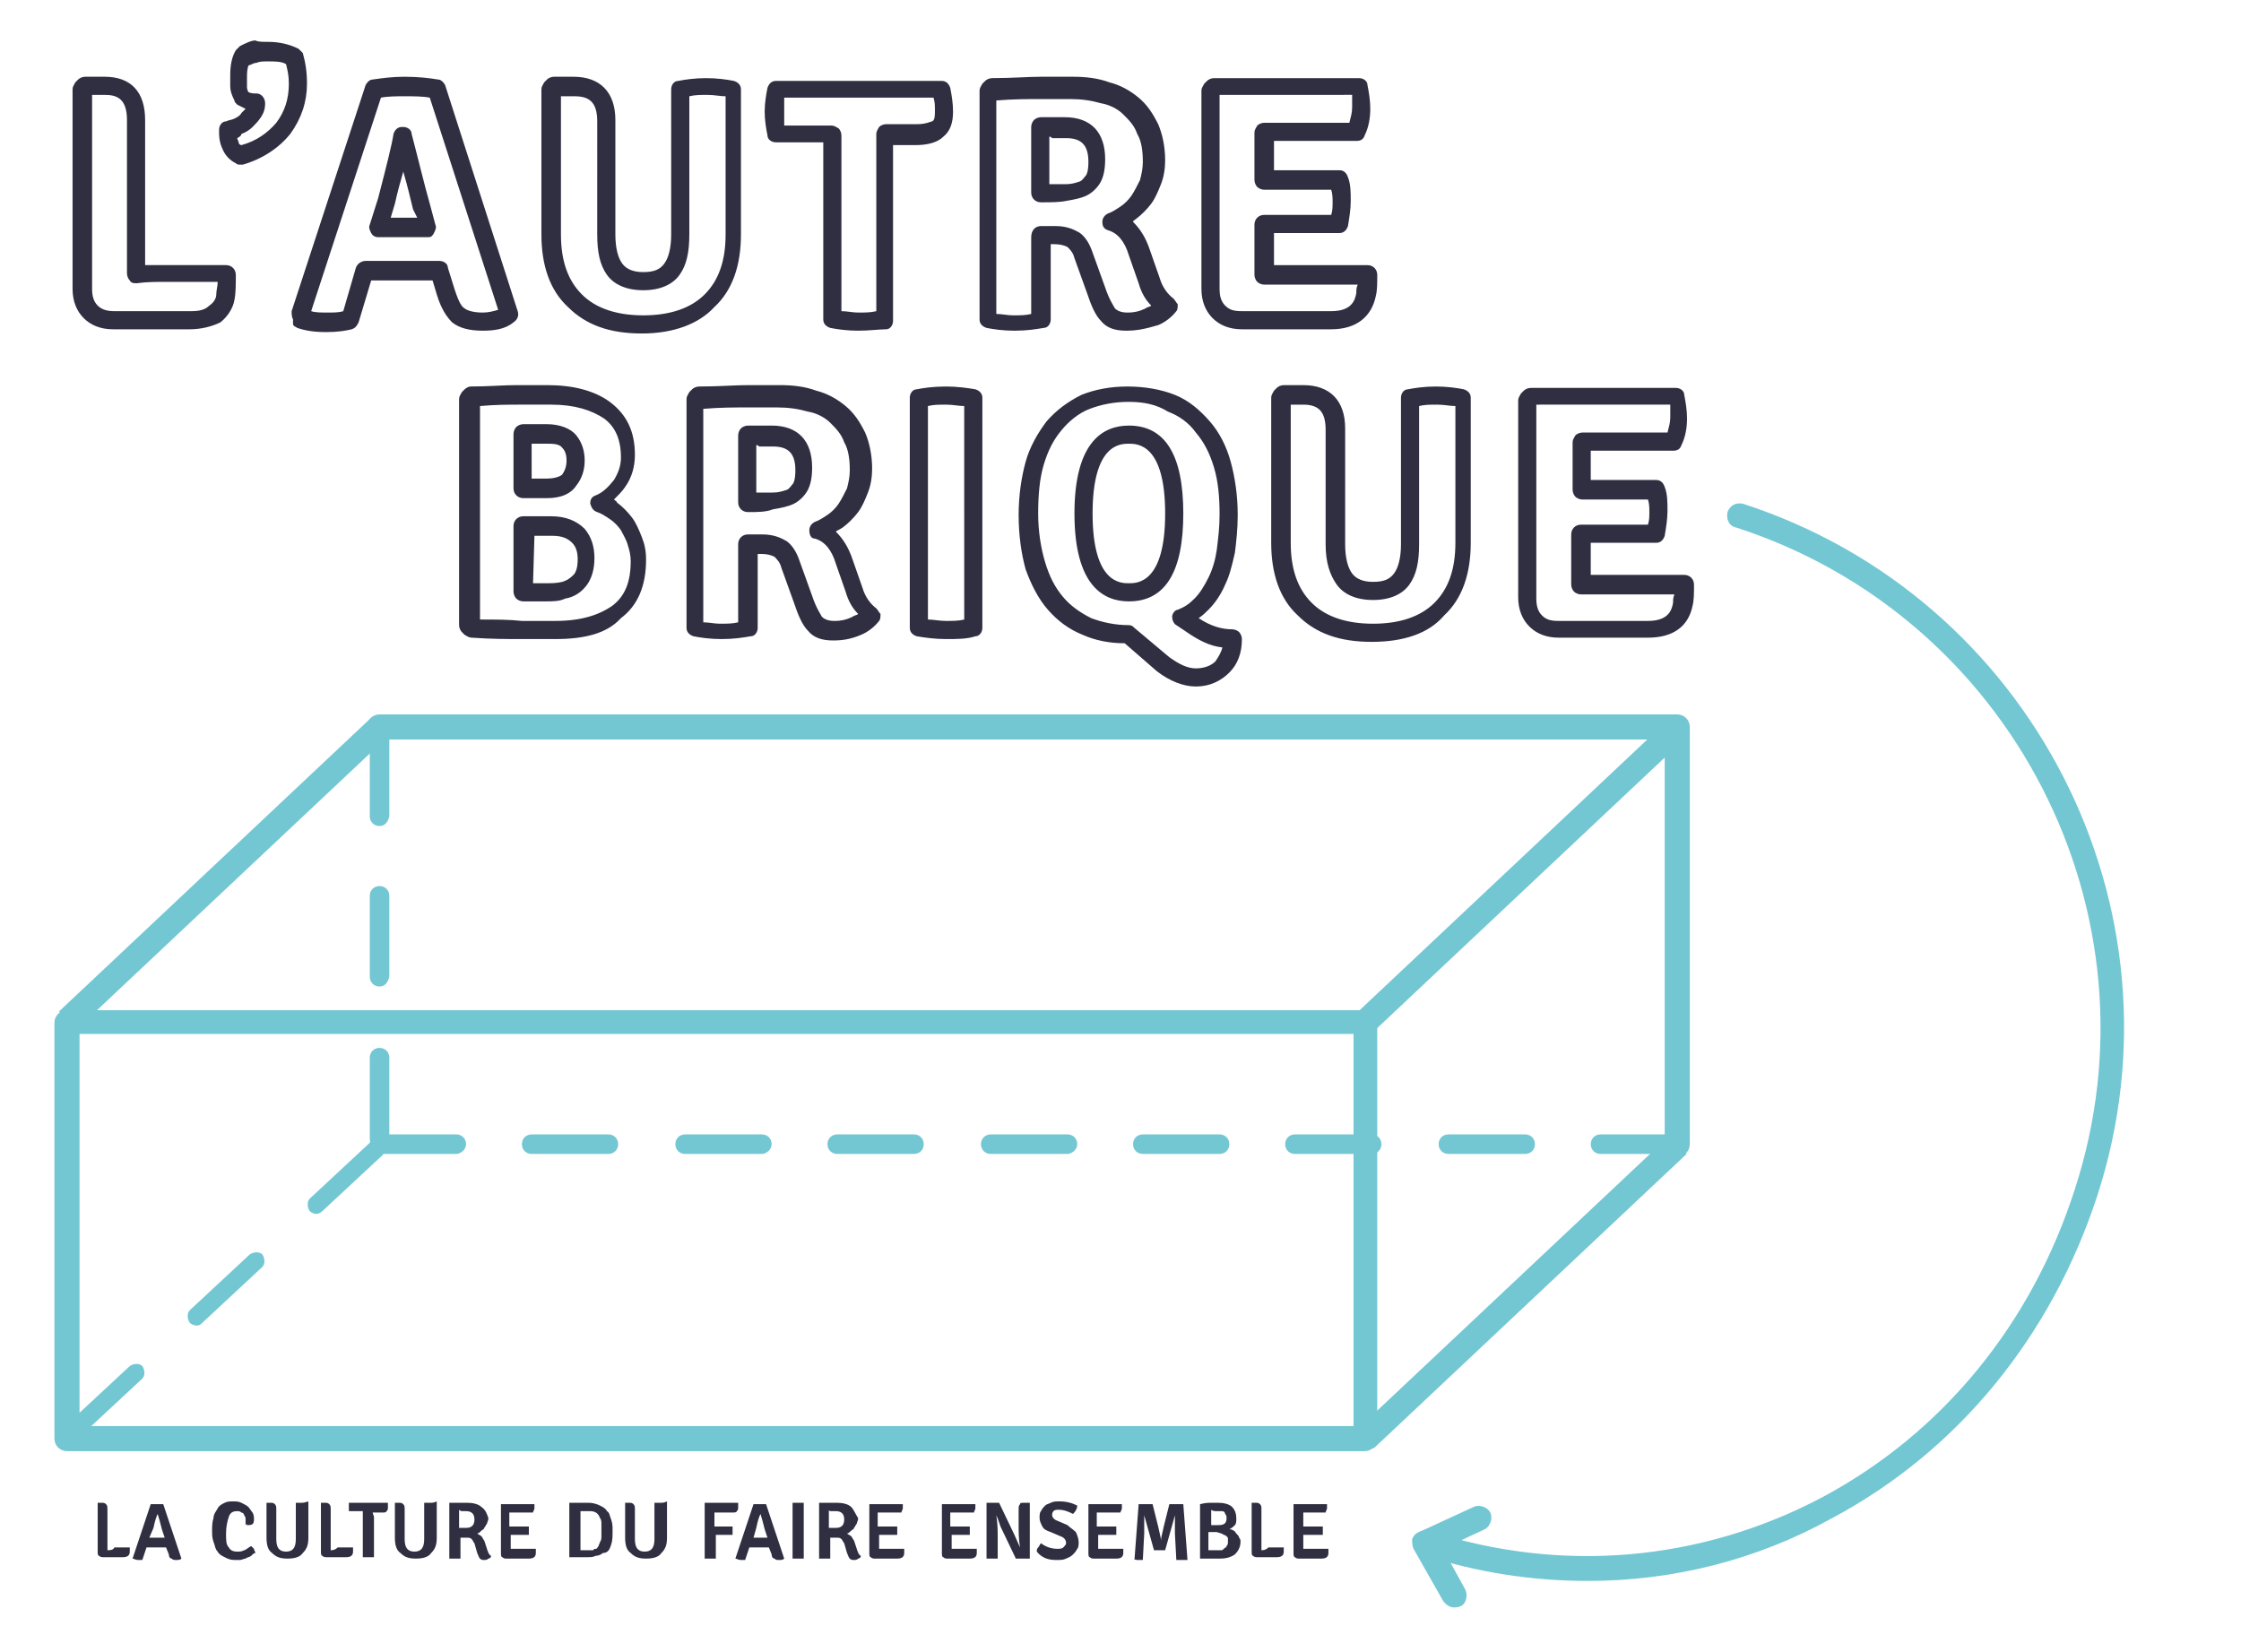 

<svg version="1.1"  xmlns="http://www.w3.org/2000/svg" xmlns:xlink="http://www.w3.org/1999/xlink" x="0px" y="0px"
	 viewBox="0 0 160.6 118.4" style="enable-background:new 0 0 160.6 118.4;" xml:space="preserve">
<style type="text/css">
	.st0{fill:#302F42;}
	.st1{fill:#73C7D3;}
</style>
<g>
	<g>
		<g>
			<path class="st0" d="M85.7,49.2c-0.9,0-1.9-0.4-2.8-1.1l-2.3-2c-1.1,0-2.1-0.2-3-0.6c-1-0.4-1.8-1-2.5-1.8
				c-0.7-0.8-1.2-1.8-1.6-2.9c-0.3-1.1-0.5-2.4-0.5-3.9c0-1.4,0.2-2.7,0.5-3.8c0.3-1.1,0.9-2.1,1.5-2.9c0.7-0.8,1.5-1.4,2.5-1.9
				c1-0.4,2.1-0.6,3.3-0.6c1.2,0,2.4,0.2,3.4,0.6c1,0.4,1.8,1.1,2.5,1.9c0.7,0.8,1.2,1.8,1.5,2.9c0.3,1.1,0.5,2.4,0.5,3.8
				c0,1-0.1,1.9-0.2,2.7c-0.2,0.9-0.4,1.7-0.7,2.3c-0.3,0.7-0.7,1.3-1.2,1.8c-0.2,0.2-0.4,0.4-0.7,0.6c0.9,0.6,1.7,0.8,2.4,0.8
				c0.2,0,0.4,0.1,0.5,0.2c0.1,0.1,0.2,0.3,0.2,0.5c0,1-0.3,1.8-0.9,2.4C87.5,48.8,86.7,49.2,85.7,49.2z M80.9,28.8
				c-1.1,0-2,0.2-2.8,0.5c-0.8,0.3-1.5,0.9-2,1.5c-0.6,0.7-1,1.5-1.3,2.5c-0.3,1-0.4,2.2-0.4,3.5c0,1.3,0.2,2.5,0.5,3.5
				c0.3,1,0.7,1.8,1.3,2.5c0.5,0.6,1.2,1.1,2,1.5c0.8,0.3,1.7,0.5,2.7,0.5c0.2,0,0.3,0.1,0.4,0.2l2.5,2.1c0.7,0.5,1.3,0.8,1.9,0.8
				c0.6,0,1.1-0.2,1.4-0.5c0.2-0.3,0.4-0.6,0.5-1c-0.9-0.1-1.7-0.5-2.7-1.2l-0.6-0.4c-0.2-0.1-0.3-0.4-0.3-0.6
				c0-0.2,0.2-0.5,0.4-0.5c0.5-0.2,0.8-0.4,1.2-0.8c0.4-0.4,0.7-0.9,1-1.5c0.3-0.6,0.5-1.3,0.6-2c0.1-0.8,0.2-1.6,0.2-2.5
				c0-1.3-0.1-2.4-0.4-3.4c-0.3-1-0.7-1.8-1.3-2.5c-0.5-0.7-1.2-1.2-2-1.5C82.9,29,82,28.8,80.9,28.8z M98.3,46
				c-2.3,0-4-0.6-5.3-1.9c-1.3-1.2-1.9-3-1.9-5.2V28.5c0-0.2,0.1-0.3,0.2-0.5l0.2-0.2c0.1-0.1,0.3-0.2,0.5-0.2h1.4
				c1.9,0,3,1.1,3,3.1V39c0,1,0.2,1.7,0.5,2.1c0.3,0.4,0.8,0.6,1.5,0.6c0.8,0,1.2-0.2,1.5-0.6c0.3-0.4,0.5-1.1,0.5-2.1V28.5
				c0-0.3,0.2-0.6,0.5-0.6c0.5-0.1,1.2-0.2,2-0.2c0.8,0,1.5,0.1,2,0.2c0.3,0.1,0.5,0.3,0.5,0.6v10.4c0,2.2-0.6,4-1.9,5.2
				C102.4,45.4,100.6,46,98.3,46z M92.5,29v9.9c0,1.9,0.5,3.3,1.5,4.3c1,1,2.5,1.5,4.4,1.5c1.9,0,3.4-0.5,4.4-1.5
				c1-1,1.5-2.4,1.5-4.3v-9.8c-0.4,0-0.8-0.1-1.3-0.1c-0.5,0-0.9,0-1.3,0.1V39c0,1.3-0.2,2.2-0.7,2.9c-0.5,0.7-1.4,1.1-2.6,1.1
				c-1.2,0-2.1-0.4-2.6-1.1C95.3,41.2,95,40.3,95,39v-8.2c0-1.3-0.5-1.8-1.6-1.8H92.5z M59.7,45.9c-0.8,0-1.4-0.2-1.8-0.7
				c-0.4-0.4-0.7-1.1-1-2L56,40.7c-0.1-0.4-0.3-0.6-0.5-0.8c-0.2-0.1-0.5-0.2-0.9-0.2h-0.3V45c0,0.3-0.2,0.6-0.5,0.6
				c-0.6,0.1-1.2,0.2-2.1,0.2c-0.8,0-1.5-0.1-2-0.2c-0.3-0.1-0.5-0.3-0.5-0.6V28.6c0-0.2,0.1-0.3,0.2-0.5l0.2-0.2
				c0.1-0.1,0.3-0.2,0.5-0.2c1.4,0,2.6-0.1,3.5-0.1c1,0,1.7,0,2.3,0c0.9,0,1.8,0.1,2.6,0.4c0.8,0.2,1.5,0.6,2.1,1.1
				c0.6,0.5,1,1.1,1.4,1.9c0,0,0,0,0,0c0.3,0.7,0.5,1.6,0.5,2.6c0,0.6-0.1,1.2-0.3,1.7c-0.2,0.5-0.4,1-0.7,1.4
				c-0.3,0.4-0.7,0.8-1.1,1.1C60.1,38,60,38,59.9,38.1c0.5,0.5,0.9,1.1,1.2,2l0.7,2c0.2,0.7,0.6,1.2,1,1.5c0.1,0.1,0.2,0.3,0.3,0.4
				c0,0.2,0,0.4-0.1,0.5c-0.3,0.4-0.8,0.8-1.3,1C61,45.8,60.4,45.9,59.7,45.9z M53.6,38.3h1c0.8,0,1.3,0.2,1.8,0.5
				c0.4,0.3,0.7,0.8,0.9,1.4l0.9,2.5c0.3,0.9,0.6,1.3,0.7,1.5c0.2,0.2,0.5,0.3,0.9,0.3c0.5,0,0.9-0.1,1.3-0.3
				c0.1-0.1,0.3-0.1,0.4-0.2c-0.4-0.4-0.7-0.9-0.9-1.6l-0.7-2c-0.3-1-0.8-1.6-1.5-1.8C58.1,38.6,58,38.3,58,38
				c0-0.3,0.2-0.5,0.4-0.6c0.3-0.1,0.6-0.3,0.9-0.5c0.3-0.2,0.6-0.5,0.8-0.8c0.2-0.3,0.4-0.7,0.6-1.1c0.1-0.4,0.2-0.8,0.2-1.3
				c0-0.8-0.1-1.5-0.4-2l0,0c-0.2-0.6-0.6-1-1-1.4c-0.4-0.4-1-0.7-1.6-0.8c-0.7-0.2-1.4-0.3-2.2-0.3c-0.5,0-1.3,0-2.2,0
				c-0.8,0-1.9,0-3.1,0.1v15.3c0.4,0,0.8,0.1,1.2,0.1c0.5,0,0.9,0,1.3-0.1V39C52.9,38.6,53.2,38.3,53.6,38.3z M67.8,45.8
				c-0.8,0-1.5-0.1-2.1-0.2c-0.3-0.1-0.5-0.3-0.5-0.6V28.5c0-0.3,0.2-0.6,0.5-0.6c0.5-0.1,1.2-0.2,2.1-0.2c0.8,0,1.5,0.1,2.1,0.2
				c0.3,0.1,0.5,0.3,0.5,0.6V45c0,0.3-0.2,0.6-0.5,0.6C69.3,45.8,68.6,45.8,67.8,45.8z M66.5,44.4c0.4,0,0.8,0.1,1.3,0.1
				c0.5,0,0.9,0,1.3-0.1V29.1c-0.4,0-0.8-0.1-1.3-0.1c-0.5,0-0.9,0-1.3,0.1V44.4z M39.8,45.8c-0.6,0-1.4,0-2.4,0c-1,0-2.2,0-3.6-0.1
				c-0.2,0-0.3-0.1-0.5-0.2l-0.2-0.2c-0.1-0.1-0.2-0.3-0.2-0.5V28.6c0-0.2,0.1-0.3,0.2-0.5l0.2-0.2c0.1-0.1,0.3-0.2,0.4-0.2
				c1.3,0,2.4-0.1,3.3-0.1c0.9,0,1.7,0,2.2,0c1.9,0,3.4,0.4,4.5,1.2c1.2,0.9,1.8,2.1,1.8,3.8c0,0.8-0.2,1.6-0.7,2.3
				c-0.2,0.3-0.5,0.6-0.8,0.9c0.1,0.1,0.2,0.1,0.2,0.2c0.4,0.3,0.8,0.7,1.1,1.1c0.3,0.4,0.5,0.9,0.7,1.4c0.2,0.5,0.3,1,0.3,1.6
				c0,1.9-0.6,3.3-1.8,4.2C43.5,45.4,41.9,45.8,39.8,45.8z M34.3,44.4c1.2,0,2.2,0,3.1,0.1c1,0,1.8,0,2.4,0c1.8,0,3.1-0.4,4.1-1.1
				c0.9-0.7,1.3-1.7,1.3-3.2c0-0.4-0.1-0.8-0.2-1.1c-0.1-0.4-0.3-0.7-0.5-1.1c-0.2-0.3-0.5-0.6-0.8-0.8c-0.3-0.2-0.6-0.4-0.9-0.5
				c-0.3-0.1-0.4-0.3-0.5-0.6c0-0.3,0.1-0.5,0.4-0.6c0.5-0.2,0.9-0.6,1.3-1.1c0.3-0.5,0.5-1,0.5-1.6c0-1.3-0.4-2.2-1.2-2.8
				c-0.9-0.6-2.1-1-3.8-1c-0.6,0-1.3,0-2.2,0c-0.8,0-1.8,0-2.9,0.1V44.4z M118.1,45.7h-6.4c-0.9,0-1.6-0.3-2.1-0.8
				c-0.5-0.5-0.8-1.2-0.8-2.1V28.7c0-0.2,0.1-0.3,0.2-0.5l0.2-0.2c0.1-0.1,0.3-0.2,0.5-0.2h10.4c0.3,0,0.6,0.2,0.6,0.5
				c0.1,0.5,0.2,1.1,0.2,1.7c0,0.6-0.1,1.3-0.4,1.9c-0.1,0.3-0.3,0.4-0.6,0.4H114l0,2.1c0.3,0,0.6,0,1,0h3.7c0.3,0,0.5,0.2,0.6,0.5
				c0.2,0.5,0.2,1.1,0.2,1.7c0,0.6-0.1,1.2-0.2,1.8c-0.1,0.3-0.3,0.5-0.6,0.5H114l0,2.3c0.4,0,0.8,0,1.1,0h5.6
				c0.4,0,0.7,0.3,0.7,0.7c0,0.6,0,1.1-0.1,1.5C121,44.9,119.9,45.7,118.1,45.7z M110.1,29.2v13.7c0,0.5,0.1,0.9,0.4,1.2
				c0.3,0.3,0.6,0.4,1.2,0.4h6.4c1.4,0,1.7-0.7,1.8-1.3c0-0.2,0-0.4,0.1-0.6h-4.9c-0.4,0-1,0-1.8,0c-0.2,0-0.4-0.1-0.5-0.2
				c-0.1-0.1-0.2-0.3-0.2-0.5l0-1.8v-1.8c0-0.4,0.3-0.7,0.7-0.7h4.8c0.1-0.3,0.1-0.6,0.1-0.9c0-0.3,0-0.6-0.1-0.9H115
				c-0.7,0-1.2,0-1.6,0c-0.2,0-0.4-0.1-0.5-0.2c-0.1-0.1-0.2-0.3-0.2-0.5v-1.7l0-1.7c0-0.2,0.1-0.3,0.2-0.5c0.1-0.1,0.3-0.2,0.5-0.2
				h6.1c0.1-0.4,0.2-0.7,0.2-1.1c0-0.3,0-0.6,0-0.9H110.1z M39.1,43.1c-0.1,0-0.2,0-0.2,0c-0.5,0-1,0-1.4,0c-0.2,0-0.4-0.1-0.5-0.2
				c-0.1-0.1-0.2-0.3-0.2-0.5v-4.7c0-0.4,0.3-0.7,0.7-0.7h2c1,0,1.8,0.3,2.4,0.9l0,0c0.5,0.6,0.7,1.3,0.7,2.1c0,0.8-0.2,1.5-0.6,2
				c-0.4,0.5-0.9,0.8-1.5,0.9C40.1,43.1,39.6,43.1,39.1,43.1z M38.2,41.8c0.2,0,0.5,0,0.8,0c0.5,0,0.9,0,1.3-0.1
				c0.3-0.1,0.5-0.2,0.8-0.5c0.2-0.2,0.3-0.6,0.3-1.1c0-0.5-0.1-0.9-0.4-1.2c0,0,0,0,0,0c-0.3-0.3-0.7-0.5-1.4-0.5h-1.3L38.2,41.8
				C38.2,41.8,38.2,41.8,38.2,41.8z M80.9,43.1c-1.8,0-3.9-1.1-3.9-6.3c0-5.2,2.1-6.3,3.9-6.3c2.6,0,3.9,2.1,3.9,6.3
				C84.8,41,83.5,43.1,80.9,43.1z M80.9,31.8c-0.6,0-2.6,0-2.6,5c0,5,2,5,2.6,5c0.6,0,2.6,0,2.6-5C83.5,31.8,81.5,31.8,80.9,31.8z
				 M53.6,36.7c-0.4,0-0.7-0.3-0.7-0.7v-4.8c0-0.2,0.1-0.4,0.2-0.5c0.1-0.1,0.3-0.2,0.5-0.2c0.2,0,0.5,0,0.7,0h1
				c1.9,0,2.9,1.1,2.9,3c0,0.7-0.1,1.2-0.3,1.6c-0.2,0.4-0.6,0.8-1,1c-0.4,0.2-0.9,0.3-1.5,0.4C54.9,36.7,54.3,36.7,53.6,36.7z
				 M54.2,31.9v3.4c0.4,0,0.8,0,1.2,0c0.4,0,0.7-0.1,1-0.2c0.2-0.1,0.3-0.3,0.4-0.4c0.1-0.1,0.2-0.4,0.2-1c0-1.2-0.5-1.7-1.6-1.7h-1
				C54.3,31.9,54.3,31.9,54.2,31.9z M39.2,35.7h-1.7c-0.4,0-0.7-0.3-0.7-0.7v-3.9c0-0.2,0.1-0.4,0.2-0.5c0.1-0.1,0.3-0.2,0.5-0.2
				c0.2,0,0.4,0,0.7,0h1c0.9,0,1.7,0.3,2.1,0.8c0.4,0.5,0.6,1.1,0.6,1.8c0,0.7-0.2,1.3-0.6,1.8C40.9,35.4,40.2,35.7,39.2,35.7z
				 M38.2,34.3h1c0.4,0,0.9-0.1,1.1-0.3c0.2-0.3,0.3-0.6,0.3-1c0-0.4-0.1-0.7-0.3-0.9c-0.2-0.3-0.7-0.3-1.1-0.3h-1c0,0,0,0-0.1,0
				V34.3z"/>
			<path class="st0" d="M93.4,110h1.4c0-0.1,0-0.2,0-0.3c0-0.1,0-0.2,0-0.3h-1l-0.4,0v-0.6l0-0.4H95c0-0.1,0.1-0.2,0.1-0.3
				c0-0.1,0-0.2,0-0.3h-2.4l0,0v3.5c0,0.1,0,0.3,0.1,0.3c0.1,0.1,0.2,0.1,0.3,0.1h1.6c0.3,0,0.5-0.1,0.5-0.4c0-0.1,0-0.2,0-0.3h-1.4
				l-0.4,0l0-0.4V110z M90.4,111.1v-2.9c0-0.2,0-0.3-0.1-0.4c-0.1-0.1-0.2-0.1-0.3-0.1h-0.3l0,0v3.5c0,0.1,0,0.3,0.1,0.3
				c0.1,0.1,0.2,0.1,0.3,0.1h1.4c0.3,0,0.5-0.1,0.5-0.4c0-0.1,0-0.2,0-0.3h-1.1C90.7,111.1,90.5,111.1,90.4,111.1 M87.2,108.3
				c0.1,0,0.3,0,0.4,0c0.1,0,0.2,0.1,0.2,0.2c0.1,0.1,0.1,0.2,0.1,0.3c0,0.4-0.2,0.5-0.6,0.5h-0.5v-1.1
				C86.9,108.3,87.1,108.3,87.2,108.3 M87.7,110c0.1,0,0.2,0.1,0.2,0.1c0.1,0.1,0.1,0.1,0.1,0.2c0,0.1,0,0.2,0,0.2
				c0,0.1,0,0.2-0.1,0.3c0,0.1-0.1,0.1-0.2,0.2c-0.1,0.1-0.1,0.1-0.2,0.1c-0.1,0-0.2,0-0.3,0c-0.1,0-0.2,0-0.3,0c-0.1,0-0.2,0-0.3,0
				v-1.3h0.6C87.5,109.9,87.6,109.9,87.7,110 M86,107.8v3.9l0,0c0.3,0,0.6,0,0.8,0c0.2,0,0.4,0,0.6,0c0.5,0,0.8-0.1,1.1-0.3
				c0.2-0.2,0.4-0.5,0.4-0.9c0-0.1,0-0.2-0.1-0.3c0-0.1-0.1-0.2-0.2-0.3c-0.1-0.1-0.1-0.2-0.2-0.2c-0.1-0.1-0.2-0.1-0.3-0.1
				c0.2-0.1,0.3-0.2,0.4-0.3c0.1-0.1,0.1-0.3,0.1-0.5c0-0.3-0.1-0.6-0.3-0.8c-0.2-0.2-0.6-0.3-1-0.3c-0.1,0-0.3,0-0.5,0
				C86.6,107.7,86.4,107.7,86,107.8L86,107.8z M81.5,111.8c0.1,0,0.3,0,0.4,0l0.1-1.9c0-0.4,0-0.8,0-1.3h0l0.7,2.5
				c0.1,0,0.3,0,0.4,0c0.1,0,0.3,0,0.4,0l0.7-2.5h0c0,0.4,0,0.8,0,1.3l0.1,1.9c0.1,0,0.2,0,0.4,0c0.1,0,0.3,0,0.4,0l-0.3-4
				c-0.2,0-0.3,0-0.5,0c-0.2,0-0.4,0-0.5,0l-0.4,1.6c-0.1,0.5-0.2,0.8-0.2,1h0c0-0.2-0.1-0.5-0.2-1l-0.4-1.6c-0.2,0-0.3,0-0.5,0
				c-0.2,0-0.4,0-0.5,0l-0.3,4C81.2,111.7,81.4,111.8,81.5,111.8 M78.7,110H80c0-0.1,0-0.2,0-0.3c0-0.1,0-0.2,0-0.3h-1l-0.4,0v-0.6
				l0-0.4h1.7c0-0.1,0.1-0.2,0.1-0.3c0-0.1,0-0.2,0-0.3h-2.4l0,0v3.5c0,0.1,0,0.3,0.1,0.3c0.1,0.1,0.2,0.1,0.3,0.1H80
				c0.3,0,0.5-0.1,0.5-0.4c0-0.1,0-0.2,0-0.3h-1.4l-0.4,0l0-0.4V110z M75.7,111.8c0.3,0,0.5,0,0.7-0.1c0.2-0.1,0.3-0.1,0.5-0.3
				c0.1-0.1,0.2-0.2,0.3-0.4c0.1-0.1,0.1-0.3,0.1-0.5c0-0.2-0.1-0.5-0.2-0.7c-0.2-0.2-0.4-0.3-0.6-0.5l-0.7-0.3
				c-0.3-0.1-0.4-0.3-0.4-0.4c0-0.1,0-0.2,0.1-0.3c0.1-0.1,0.2-0.1,0.4-0.1c0.3,0,0.6,0.1,1,0.3c0.2-0.2,0.3-0.4,0.3-0.6
				c-0.4-0.2-0.8-0.3-1.3-0.3c-0.2,0-0.4,0-0.6,0.1c-0.2,0.1-0.3,0.1-0.4,0.2c-0.1,0.1-0.2,0.2-0.3,0.4c-0.1,0.1-0.1,0.3-0.1,0.5
				c0,0.2,0.1,0.4,0.2,0.6c0.1,0.2,0.3,0.3,0.6,0.4l0.7,0.3c0.3,0.1,0.4,0.3,0.4,0.5c0,0.1-0.1,0.2-0.2,0.3
				c-0.1,0.1-0.3,0.1-0.4,0.1c-0.4,0-0.8-0.1-1.2-0.4c-0.1,0.1-0.1,0.2-0.2,0.3c-0.1,0.1-0.1,0.2-0.1,0.3
				C74.7,111.7,75.2,111.8,75.7,111.8 M73.4,107.7c-0.2,0-0.3,0-0.3,0.1c-0.1,0.1-0.1,0.2-0.1,0.4v1.1c0,0.5,0,1,0.1,1.6l0,0
				l-0.4-0.9l-1.1-2.3c-0.1,0-0.3,0-0.5,0s-0.3,0-0.4,0v4c0.1,0,0.2,0,0.4,0c0.1,0,0.3,0,0.4,0v-1.5c0-0.5,0-1-0.1-1.6l0,0
				c0.1,0.2,0.2,0.5,0.3,0.8l1.1,2.3c0.1,0,0.3,0,0.5,0c0.2,0,0.3,0,0.5,0v-4l0,0H73.4z M68.1,110h1.4c0-0.1,0-0.2,0-0.3
				c0-0.1,0-0.2,0-0.3h-1l-0.4,0v-0.6l0-0.4h1.7c0-0.1,0.1-0.2,0.1-0.3c0-0.1,0-0.2,0-0.3h-2.4l0,0v3.5c0,0.1,0,0.3,0.1,0.3
				c0.1,0.1,0.2,0.1,0.3,0.1h1.6c0.3,0,0.5-0.1,0.5-0.4c0-0.1,0-0.2,0-0.3h-1.4l-0.4,0l0-0.4V110z M62.9,110h1.4c0-0.1,0-0.2,0-0.3
				c0-0.1,0-0.2,0-0.3h-1l-0.4,0v-0.6l0-0.4h1.7c0-0.1,0.1-0.2,0.1-0.3c0-0.1,0-0.2,0-0.3h-2.4l0,0v3.5c0,0.1,0,0.3,0.1,0.3
				c0.1,0.1,0.2,0.1,0.3,0.1h1.6c0.3,0,0.5-0.1,0.5-0.4c0-0.1,0-0.2,0-0.3h-1.4l-0.4,0l0-0.4V110z M59.6,108.3h0.3
				c0.4,0,0.6,0.2,0.6,0.6c0,0.4-0.2,0.6-0.6,0.6c-0.2,0-0.3,0-0.5,0v-1.3C59.4,108.3,59.5,108.3,59.6,108.3 M61,108
				c-0.2-0.2-0.6-0.3-1-0.3c-0.1,0-0.3,0-0.5,0c-0.2,0-0.5,0-0.8,0l0,0v4c0.1,0,0.2,0,0.4,0c0.1,0,0.1,0,0.2,0c0.1,0,0.1,0,0.2,0
				v-1.5h0.4c0.2,0,0.3,0,0.4,0.1c0.1,0.1,0.1,0.2,0.2,0.3l0.2,0.7c0.1,0.2,0.1,0.3,0.2,0.4c0.1,0.1,0.2,0.1,0.3,0.1
				c0.1,0,0.2,0,0.3-0.1c0.1,0,0.2-0.1,0.2-0.2c-0.1,0-0.1-0.1-0.2-0.2c0-0.1-0.1-0.2-0.1-0.3l-0.2-0.6c-0.1-0.1-0.1-0.2-0.2-0.3
				c-0.1-0.1-0.2-0.1-0.3-0.2c0.1,0,0.2-0.1,0.3-0.2c0.1-0.1,0.2-0.1,0.2-0.2c0.1-0.1,0.1-0.2,0.2-0.3c0-0.1,0.1-0.2,0.1-0.4
				C61.3,108.5,61.2,108.2,61,108 M57.2,111.7c0.2,0,0.3,0,0.4,0v-4c-0.1,0-0.2,0-0.4,0c-0.2,0-0.3,0-0.4,0v4
				C56.9,111.7,57.1,111.7,57.2,111.7 M54.2,109.5c0.1-0.5,0.2-0.8,0.3-1h0c0.1,0.3,0.2,0.7,0.3,1.1l0.2,0.6l-0.2,0h-0.5l-0.3,0
				L54.2,109.5z M55.3,111.4c0,0.2,0.1,0.3,0.2,0.3c0.1,0.1,0.2,0.1,0.3,0.1c0.2,0,0.3,0,0.4-0.1l-1.3-3.9c-0.1,0-0.3,0-0.4,0
				c-0.2,0-0.3,0-0.5,0l-1.3,3.9l0,0c0.1,0,0.2,0.1,0.4,0.1c0.1,0,0.3,0,0.3,0l0.3-0.9l0.3,0h0.8l0.3,0L55.3,111.4z M51.2,110h1.3
				c0-0.1,0-0.2,0-0.3c0-0.1,0-0.2,0-0.3h-1.3V109l0-0.6h1.3c0.1,0,0.3,0,0.3-0.1c0.1-0.1,0.1-0.1,0.1-0.3c0-0.1,0-0.2,0-0.3h-2.4
				l0,0v4c0.1,0,0.2,0,0.4,0c0.2,0,0.3,0,0.4,0V110z M47.3,107.7c-0.2,0-0.3,0-0.4,0v2.6c0,0.6-0.2,0.9-0.7,0.9
				c-0.5,0-0.7-0.3-0.7-0.9v-2.1c0-0.2,0-0.3-0.1-0.4c-0.1-0.1-0.2-0.1-0.3-0.1h-0.3l0,0v2.5c0,0.5,0.1,0.9,0.4,1.1
				c0.3,0.3,0.6,0.4,1.1,0.4c0.5,0,0.9-0.1,1.1-0.4c0.3-0.3,0.4-0.6,0.4-1.1v-2.6C47.6,107.7,47.5,107.7,47.3,107.7 M43.1,109.2
				c0,0.1,0,0.3,0,0.5c0,0.1,0,0.3,0,0.4c0,0.1,0,0.3-0.1,0.4c0,0.1-0.1,0.2-0.1,0.3c-0.1,0.1-0.1,0.2-0.2,0.2c-0.1,0-0.1,0-0.2,0.1
				c-0.1,0-0.2,0-0.3,0c-0.1,0-0.2,0-0.3,0c-0.1,0-0.2,0-0.3,0v-2.8c0.1,0,0.2,0,0.3,0h0.4c0.4,0,0.6,0.2,0.7,0.5
				C43.1,108.9,43.1,109.1,43.1,109.2 M43.8,110.7c0.1-0.3,0.1-0.6,0.1-1c0-0.3,0-0.5-0.1-0.8c-0.1-0.2-0.1-0.5-0.3-0.6
				c-0.1-0.2-0.3-0.3-0.5-0.4c-0.2-0.1-0.5-0.2-0.8-0.2c-0.2,0-0.5,0-0.7,0c-0.2,0-0.5,0-0.7,0l0,0v3.9l0,0c0.3,0,0.6,0,0.8,0
				c0.2,0,0.4,0,0.5,0c0.2,0,0.4,0,0.6-0.1c0.2,0,0.4-0.1,0.5-0.2C43.6,111.3,43.7,111,43.8,110.7 M36.5,110h1.4c0-0.1,0-0.2,0-0.3
				c0-0.1,0-0.2,0-0.3h-1l-0.4,0v-0.6l0-0.4h1.7c0-0.1,0.1-0.2,0.1-0.3c0-0.1,0-0.2,0-0.3h-2.4l0,0v3.5c0,0.1,0,0.3,0.1,0.3
				c0.1,0.1,0.2,0.1,0.3,0.1h1.6c0.3,0,0.5-0.1,0.5-0.4c0-0.1,0-0.2,0-0.3h-1.4l-0.4,0l0-0.4V110z M33.1,108.3h0.3
				c0.4,0,0.6,0.2,0.6,0.6c0,0.4-0.2,0.6-0.6,0.6c-0.2,0-0.3,0-0.5,0v-1.3C33,108.3,33.1,108.3,33.1,108.3 M34.5,108
				c-0.2-0.2-0.6-0.3-1-0.3c-0.1,0-0.3,0-0.5,0c-0.2,0-0.5,0-0.8,0l0,0v4c0.1,0,0.2,0,0.4,0c0.1,0,0.1,0,0.2,0c0.1,0,0.1,0,0.2,0
				v-1.5h0.4c0.2,0,0.3,0,0.4,0.1c0.1,0.1,0.1,0.2,0.2,0.3l0.2,0.7c0.1,0.2,0.1,0.3,0.2,0.4c0.1,0.1,0.2,0.1,0.3,0.1
				c0.1,0,0.2,0,0.3-0.1c0.1,0,0.2-0.1,0.2-0.2c-0.1,0-0.1-0.1-0.2-0.2c0-0.1-0.1-0.2-0.1-0.3l-0.2-0.6c-0.1-0.1-0.1-0.2-0.2-0.3
				c-0.1-0.1-0.2-0.1-0.3-0.2c0.1,0,0.2-0.1,0.3-0.2c0.1-0.1,0.2-0.1,0.2-0.2c0.1-0.1,0.1-0.2,0.2-0.3c0-0.1,0.1-0.2,0.1-0.4
				C34.9,108.5,34.8,108.2,34.5,108 M30.8,107.7c-0.2,0-0.3,0-0.4,0v2.6c0,0.6-0.2,0.9-0.7,0.9c-0.5,0-0.7-0.3-0.7-0.9v-2.1
				c0-0.2,0-0.3-0.1-0.4c-0.1-0.1-0.2-0.1-0.3-0.1h-0.3l0,0v2.5c0,0.5,0.1,0.9,0.4,1.1c0.3,0.3,0.6,0.4,1.1,0.4
				c0.5,0,0.9-0.1,1.1-0.4c0.3-0.3,0.4-0.6,0.4-1.1v-2.6C31.1,107.7,31,107.7,30.8,107.7 M26.7,108.4l0.4,0h0.3c0.1,0,0.3,0,0.3-0.1
				c0.1-0.1,0.1-0.1,0.1-0.3c0-0.1,0-0.2,0-0.3h-2.8c0,0.1,0,0.2,0,0.3c0,0.1,0,0.2,0,0.3h0.6l0.4,0l0,0.4v2.9c0.1,0,0.2,0,0.4,0
				c0.2,0,0.3,0,0.4,0v-2.9L26.7,108.4z M23.7,111.1v-2.9c0-0.2,0-0.3-0.1-0.4c-0.1-0.1-0.2-0.1-0.3-0.1h-0.3l0,0v3.5
				c0,0.1,0,0.3,0.1,0.3c0.1,0.1,0.2,0.1,0.3,0.1h1.4c0.3,0,0.5-0.1,0.5-0.4c0-0.1,0-0.2,0-0.3h-1.1C24,111.1,23.8,111.1,23.7,111.1
				 M21.6,107.7c-0.2,0-0.3,0-0.4,0v2.6c0,0.6-0.2,0.9-0.7,0.9c-0.5,0-0.7-0.3-0.7-0.9v-2.1c0-0.2,0-0.3-0.1-0.4
				c-0.1-0.1-0.2-0.1-0.3-0.1h-0.3l0,0v2.5c0,0.5,0.1,0.9,0.4,1.1c0.3,0.3,0.6,0.4,1.1,0.4c0.5,0,0.9-0.1,1.1-0.4
				c0.3-0.3,0.4-0.6,0.4-1.1v-2.6C21.8,107.7,21.7,107.7,21.6,107.7 M17.7,109.3c0.1,0,0.1,0,0.1,0c0.3,0,0.4-0.1,0.4-0.4
				c0-0.2,0-0.3-0.1-0.5c-0.1-0.1-0.2-0.3-0.3-0.4c-0.1-0.1-0.3-0.2-0.5-0.3c-0.2-0.1-0.4-0.1-0.6-0.1c-0.2,0-0.4,0-0.6,0.1
				c-0.2,0.1-0.4,0.2-0.5,0.4c-0.1,0.2-0.3,0.4-0.3,0.7c-0.1,0.3-0.1,0.6-0.1,0.9c0,0.3,0,0.5,0.1,0.8c0.1,0.2,0.1,0.5,0.3,0.7
				c0.1,0.2,0.3,0.3,0.5,0.4c0.2,0.1,0.4,0.2,0.7,0.2c0.1,0,0.3,0,0.4,0c0.1,0,0.3-0.1,0.4-0.1c0.1-0.1,0.3-0.1,0.4-0.2
				c0.1-0.1,0.2-0.2,0.3-0.2c0-0.1-0.1-0.2-0.1-0.3c-0.1-0.1-0.2-0.2-0.2-0.2c-0.2,0.1-0.4,0.3-0.5,0.3c-0.2,0.1-0.3,0.1-0.5,0.1
				c-0.3,0-0.5-0.1-0.6-0.3c-0.2-0.2-0.2-0.5-0.2-1c0-0.5,0.1-0.9,0.2-1.2c0.1-0.3,0.3-0.4,0.6-0.4c0.1,0,0.2,0,0.3,0.1
				c0.1,0,0.2,0.1,0.2,0.2c0.1,0.1,0.1,0.2,0.1,0.3c0,0.1,0,0.2,0,0.4v0.1C17.6,109.2,17.7,109.2,17.7,109.3 M11,109.5
				c0.1-0.5,0.2-0.8,0.3-1h0c0.1,0.3,0.2,0.7,0.3,1.1l0.2,0.6l-0.2,0H11l-0.3,0L11,109.5z M12.1,111.4c0,0.2,0.1,0.3,0.2,0.3
				c0.1,0.1,0.2,0.1,0.3,0.1c0.2,0,0.3,0,0.4-0.1l-1.3-3.9c-0.1,0-0.3,0-0.4,0c-0.2,0-0.3,0-0.5,0l-1.3,3.9l0,0
				c0.1,0,0.2,0.1,0.4,0.1c0.2,0,0.3,0,0.3,0l0.3-0.9l0.3,0h0.8l0.3,0L12.1,111.4z M7.7,111.1v-2.9c0-0.2,0-0.3-0.1-0.4
				c-0.1-0.1-0.2-0.1-0.3-0.1H7l0,0v3.5c0,0.1,0,0.3,0.1,0.3c0.1,0.1,0.2,0.1,0.3,0.1h1.4c0.3,0,0.5-0.1,0.5-0.4c0-0.1,0-0.2,0-0.3
				H8.2C8.1,111.1,7.9,111.1,7.7,111.1"/>
			<path class="st0" d="M46,23.9c-2.3,0-4-0.6-5.3-1.9c-1.3-1.2-1.9-3-1.9-5.2V6.4c0-0.2,0.1-0.3,0.2-0.5l0.2-0.2
				c0.1-0.1,0.3-0.2,0.5-0.2h1.4c1.9,0,3,1.1,3,3.1v8.2c0,1,0.2,1.7,0.5,2.1c0.3,0.4,0.8,0.6,1.5,0.6c0.8,0,1.2-0.2,1.5-0.6
				c0.3-0.4,0.5-1.1,0.5-2.1V6.4c0-0.3,0.2-0.6,0.5-0.6c0.5-0.1,1.2-0.2,2-0.2c0.8,0,1.5,0.1,2,0.2c0.3,0.1,0.5,0.3,0.5,0.6v10.4
				c0,2.2-0.6,4-1.9,5.2C50.1,23.2,48.3,23.9,46,23.9z M40.2,6.9v9.9c0,1.9,0.5,3.3,1.5,4.3c1,1,2.5,1.5,4.4,1.5
				c1.9,0,3.4-0.5,4.4-1.5c1-1,1.5-2.4,1.5-4.3V6.9c-0.4,0-0.8-0.1-1.3-0.1c-0.5,0-0.9,0-1.3,0.1v9.9c0,1.3-0.2,2.2-0.7,2.9
				c-0.5,0.7-1.4,1.1-2.6,1.1c-1.2,0-2.1-0.4-2.6-1.1c-0.5-0.7-0.7-1.6-0.7-2.9V8.7c0-1.3-0.5-1.8-1.6-1.8H40.2z M80.7,23.7
				c-0.8,0-1.4-0.2-1.8-0.7c-0.4-0.4-0.7-1.1-1-2L77,18.5c-0.1-0.4-0.3-0.6-0.5-0.8c-0.2-0.1-0.5-0.2-0.9-0.2h-0.3v5.4
				c0,0.3-0.2,0.6-0.5,0.6c-0.6,0.1-1.2,0.2-2.1,0.2c-0.8,0-1.5-0.1-2-0.2c-0.3-0.1-0.5-0.3-0.5-0.6V6.5c0-0.2,0.1-0.3,0.2-0.5
				l0.2-0.2c0.1-0.1,0.3-0.2,0.5-0.2c1.4,0,2.6-0.1,3.5-0.1c1,0,1.7,0,2.3,0c0.9,0,1.8,0.1,2.6,0.4c0.8,0.2,1.5,0.6,2.1,1.1
				c0.6,0.5,1,1.1,1.4,1.9c0,0,0,0,0,0c0.3,0.7,0.5,1.6,0.5,2.6c0,0.6-0.1,1.2-0.3,1.7c-0.2,0.5-0.4,1-0.7,1.4
				c-0.3,0.4-0.7,0.8-1.1,1.1c-0.1,0.1-0.2,0.1-0.2,0.2c0.5,0.5,0.9,1.1,1.2,2l0.7,2c0.2,0.7,0.6,1.2,1,1.5c0.1,0.1,0.2,0.3,0.3,0.4
				c0,0.2,0,0.4-0.1,0.5c-0.3,0.4-0.8,0.8-1.3,1C82,23.6,81.4,23.7,80.7,23.7z M74.6,16.2h1c0.8,0,1.3,0.2,1.8,0.5
				c0.4,0.3,0.7,0.8,0.9,1.4l0.9,2.5c0.3,0.9,0.6,1.3,0.7,1.5c0.2,0.2,0.5,0.3,0.9,0.3c0.5,0,0.9-0.1,1.3-0.3
				c0.1-0.1,0.3-0.1,0.4-0.2c-0.4-0.4-0.7-0.9-0.9-1.6l-0.7-2c-0.3-1-0.8-1.6-1.5-1.8c-0.3-0.1-0.4-0.3-0.4-0.6
				c0-0.3,0.2-0.5,0.4-0.6c0.3-0.1,0.6-0.3,0.9-0.5c0.3-0.2,0.6-0.5,0.8-0.8c0.2-0.3,0.4-0.7,0.6-1.1c0.1-0.4,0.2-0.8,0.2-1.3
				c0-0.8-0.1-1.5-0.4-2c-0.2-0.6-0.6-1-1-1.4c-0.4-0.4-1-0.7-1.6-0.8c-0.7-0.2-1.4-0.3-2.2-0.3c-0.5,0-1.3,0-2.2,0
				c-0.8,0-1.9,0-3.1,0.1v15.3c0.4,0,0.8,0.1,1.2,0.1c0.5,0,0.9,0,1.3-0.1v-5.5C73.9,16.5,74.2,16.2,74.6,16.2z M34.6,23.7
				c-1,0-1.7-0.2-2.2-0.6c-0.4-0.4-0.8-1-1.1-2L31,20.1c-0.1,0-0.3,0-0.5,0h-3.4c-0.2,0-0.3,0-0.5,0l-0.9,3
				c-0.1,0.2-0.2,0.4-0.5,0.5c-0.4,0.1-1,0.2-1.8,0.2c-0.9,0-1.5-0.1-2.1-0.3c-0.1-0.1-0.3-0.1-0.3-0.3L21,22.9
				c-0.1-0.2-0.1-0.4-0.1-0.6l5.3-16.2c0.1-0.2,0.3-0.4,0.5-0.4c0.7-0.1,1.4-0.2,2.3-0.2c1,0,1.8,0.1,2.4,0.2c0.2,0,0.4,0.2,0.5,0.4
				l5.2,16.2c0.1,0.3,0,0.6-0.3,0.8C36.2,23.6,35.4,23.7,34.6,23.7z M31.5,18.7c0.3,0,0.6,0.2,0.6,0.5l0.5,1.6
				c0.3,0.9,0.5,1.2,0.7,1.3c0.1,0.1,0.5,0.3,1.3,0.3c0.4,0,0.8-0.1,1.1-0.2L30.8,7c-0.5-0.1-1.1-0.1-1.8-0.1c-0.6,0-1.2,0-1.7,0.1
				l-5,15.3c0.3,0.1,0.7,0.1,1.2,0.1c0.4,0,0.8,0,1.1-0.1l0.9-3.1c0.1-0.3,0.4-0.5,0.7-0.5c0.2,0,0.5,0,0.9,0h3.4
				C31,18.7,31.3,18.7,31.5,18.7C31.5,18.7,31.5,18.7,31.5,18.7z M61.5,23.7c-0.8,0-1.5-0.1-2-0.2c-0.3-0.1-0.5-0.3-0.5-0.6V10.2
				l-0.9,0h-2.5c-0.3,0-0.6-0.2-0.6-0.5c-0.1-0.5-0.2-1.1-0.2-1.7c0-0.6,0.1-1.2,0.2-1.7c0.1-0.3,0.3-0.5,0.6-0.5h11.9
				c0.3,0,0.5,0.2,0.6,0.5c0.1,0.5,0.2,1.1,0.2,1.7c0,0.8-0.2,1.4-0.7,1.8c-0.4,0.4-1.1,0.6-2,0.6l-1.6,0l0,1.1v11.5
				c0,0.3-0.2,0.6-0.5,0.6C63,23.6,62.3,23.7,61.5,23.7z M60.3,22.3c0.4,0,0.8,0.1,1.2,0.1c0.5,0,0.9,0,1.3-0.1V11.4l0-1.8
				c0-0.2,0.1-0.3,0.2-0.5c0.1-0.1,0.3-0.2,0.5-0.2c0,0,0,0,0,0l2.2,0c0.7,0,1-0.2,1.1-0.2c0.2-0.1,0.2-0.4,0.2-0.8
				c0-0.3,0-0.6-0.1-0.9H56.2c0,0.3,0,0.6,0,1c0,0.3,0,0.7,0,1h1.9l1.5,0c0.2,0,0.3,0.1,0.5,0.2c0.1,0.1,0.2,0.3,0.2,0.5V22.3z
				 M95.4,23.6H89c-0.9,0-1.6-0.3-2.1-0.8c-0.5-0.5-0.8-1.2-0.8-2.1V6.5c0-0.2,0.1-0.3,0.2-0.5l0.2-0.2c0.1-0.1,0.3-0.2,0.5-0.2
				h10.4c0.3,0,0.6,0.2,0.6,0.5c0.1,0.5,0.2,1.1,0.2,1.7c0,0.6-0.1,1.3-0.4,1.9c-0.1,0.3-0.3,0.4-0.6,0.4h-5.9l0,2.1
				c0.3,0,0.6,0,1,0h3.7c0.3,0,0.5,0.2,0.6,0.5c0.2,0.5,0.2,1.1,0.2,1.7c0,0.6-0.1,1.2-0.2,1.8c-0.1,0.3-0.3,0.5-0.6,0.5h-4.7l0,2.3
				c0.4,0,0.8,0,1.1,0h5.6c0.4,0,0.7,0.3,0.7,0.7c0,0.6,0,1.1-0.1,1.5C98.3,22.7,97.2,23.6,95.4,23.6z M87.4,7v13.7
				c0,0.5,0.1,0.9,0.4,1.2c0.3,0.3,0.6,0.4,1.2,0.4h6.4c1.4,0,1.7-0.7,1.8-1.3c0-0.2,0-0.4,0.1-0.6h-4.9c-0.4,0-1,0-1.8,0
				c-0.2,0-0.4-0.1-0.5-0.2c-0.1-0.1-0.2-0.3-0.2-0.5l0-1.8v-1.8c0-0.4,0.3-0.7,0.7-0.7h4.8c0.1-0.3,0.1-0.6,0.1-0.9
				c0-0.3,0-0.6-0.1-0.9h-3.2c-0.7,0-1.2,0-1.6,0c-0.2,0-0.4-0.1-0.5-0.2s-0.2-0.3-0.2-0.5v-1.7l0-1.7c0-0.2,0.1-0.3,0.2-0.5
				c0.1-0.1,0.3-0.2,0.5-0.2h6.1c0.1-0.4,0.2-0.7,0.2-1.1c0-0.3,0-0.6,0-0.9H87.4z M13.6,23.6H8.1c-0.9,0-1.6-0.3-2.1-0.8
				c-0.5-0.5-0.8-1.2-0.8-2.1V6.4c0-0.2,0.1-0.3,0.2-0.5l0.2-0.2c0.1-0.1,0.3-0.2,0.5-0.2h1.4c1.9,0,2.9,1.1,2.9,3.1V19
				c0.5,0,1.1,0,1.6,0h4.2c0.4,0,0.7,0.3,0.7,0.7c0,0.7,0,1.3-0.1,1.8c-0.1,0.6-0.5,1.2-1,1.6C15.2,23.4,14.4,23.6,13.6,23.6z
				 M6.6,6.9v13.8c0,0.5,0.1,0.9,0.4,1.2c0.3,0.3,0.7,0.4,1.2,0.4h5.5c0.6,0,1-0.1,1.3-0.4c0.3-0.2,0.5-0.5,0.5-0.8
				c0-0.3,0.1-0.6,0.1-0.9H12c-0.8,0-1.5,0-2.2,0.1c-0.2,0-0.4,0-0.5-0.2c-0.1-0.1-0.2-0.3-0.2-0.5v-11c0-1.6-0.8-1.8-1.6-1.8H6.6z
				 M27.1,17c-0.2,0-0.4-0.1-0.5-0.3c-0.1-0.2-0.2-0.4-0.1-0.6l0.6-1.9c0.6-2.3,1-3.9,1.1-4.6c0.1-0.3,0.3-0.5,0.6-0.5h0.1
				c0.3,0,0.6,0.2,0.6,0.5c0.5,1.9,0.9,3.6,1.3,5l0.4,1.5c0.1,0.2,0,0.4-0.1,0.6S30.9,17,30.7,17c-0.1,0-0.3,0-0.5,0
				c-0.2,0-0.3,0-0.4,0h-1.8L27.1,17C27.1,17,27.1,17,27.1,17z M28.9,12.3c-0.2,0.7-0.4,1.4-0.6,2.3c0,0,0,0,0,0l-0.3,1l0.1,0l1.8,0
				L29.6,15C29.4,14.2,29.2,13.3,28.9,12.3z M74.6,14.5c-0.4,0-0.7-0.3-0.7-0.7V9.1c0-0.2,0.1-0.4,0.2-0.5c0.1-0.1,0.3-0.2,0.5-0.2
				c0.2,0,0.5,0,0.7,0h1c1.9,0,2.9,1.1,2.9,3c0,0.7-0.1,1.2-0.3,1.6c-0.2,0.4-0.6,0.8-1,1c-0.4,0.2-0.9,0.3-1.5,0.4
				C75.9,14.5,75.3,14.5,74.6,14.5z M75.2,9.8v3.4c0.4,0,0.8,0,1.2,0c0.4,0,0.7-0.1,1-0.2c0.2-0.1,0.3-0.3,0.4-0.4
				c0.1-0.1,0.2-0.4,0.2-1c0-1.2-0.5-1.7-1.6-1.7h-1C75.3,9.8,75.3,9.8,75.2,9.8z M17.2,11.8c-0.1,0-0.2,0-0.3-0.1
				c-0.4-0.2-0.7-0.5-0.9-0.9c-0.2-0.4-0.3-0.8-0.3-1.3l0-0.2c0-0.3,0.2-0.6,0.5-0.6c0.2-0.1,0.4-0.1,0.6-0.2
				c0.2-0.1,0.4-0.2,0.5-0.4c0.1-0.1,0.2-0.2,0.3-0.3c-0.2-0.1-0.4-0.2-0.6-0.3c-0.1-0.1-0.2-0.2-0.2-0.3c-0.2-0.4-0.3-0.7-0.3-1
				c0-0.2,0-0.5,0-0.8c0-0.7,0.1-1.3,0.4-1.8c0.1-0.1,0.2-0.2,0.3-0.3c0.4-0.2,0.8-0.4,1.1-0.4C18.5,3,18.8,3,19.2,3
				c0.9,0,1.6,0.2,2.2,0.5c0.1,0.1,0.2,0.2,0.3,0.3C21.9,4.5,22,5.2,22,6c0,1.3-0.4,2.5-1.2,3.6c-0.8,1-2,1.8-3.4,2.2
				C17.3,11.8,17.3,11.8,17.2,11.8z M17,9.9c0,0.1,0.1,0.2,0.1,0.3c0,0.1,0.1,0.2,0.2,0.2c1.1-0.3,1.9-0.9,2.5-1.6
				C20.4,8,20.7,7.1,20.7,6c0-0.6-0.1-1-0.2-1.4c-0.3-0.2-0.8-0.2-1.3-0.2c-0.3,0-0.6,0-0.8,0.1c-0.2,0-0.3,0.1-0.6,0.2
				c-0.1,0.3-0.1,0.6-0.1,0.9c0,0.2,0,0.4,0,0.6c0,0.1,0,0.2,0.1,0.4c0.2,0.1,0.4,0.1,0.6,0.1c0.3,0,0.6,0.3,0.6,0.7
				c0,0.4-0.1,0.7-0.3,1c-0.2,0.3-0.4,0.5-0.6,0.7c-0.2,0.2-0.5,0.4-0.8,0.5C17.3,9.7,17.2,9.8,17,9.9z"/>
		</g>
		<g>
			<path class="st1" d="M27.2,82"/>
			<g>
				<path class="st1" d="M97.8,104h-93c-0.5,0-0.9-0.4-0.9-0.9V73.3c0-0.5,0.4-0.9,0.9-0.9h93c0.5,0,0.9,0.4,0.9,0.9v29.8
					C98.7,103.6,98.3,104,97.8,104z M5.7,102.2H97V74.1H5.7V102.2z"/>
			</g>
			
				<rect x="93.7" y="91.7" transform="matrix(0.728 -0.685 0.685 0.728 -33.815 99.918)" class="st1" width="30.8" height="1.8"/>
			
				<rect x="93.8" y="61.7" transform="matrix(0.728 -0.685 0.685 0.728 -13.242 91.852)" class="st1" width="30.8" height="1.8"/>
			<g>
				
					<rect x="0.7" y="61.7" transform="matrix(0.728 -0.685 0.685 0.728 -38.55 28.055)" class="st1" width="30.8" height="1.8"/>
				<path class="st1" d="M5.5,103c-0.2,0-0.4-0.1-0.5-0.2c-0.2-0.3-0.2-0.7,0-0.9l4.3-4c0.3-0.2,0.7-0.2,0.9,0
					c0.2,0.3,0.2,0.7,0,0.9l-4.3,4C5.8,103,5.7,103,5.5,103z M14.1,95c-0.2,0-0.4-0.1-0.5-0.2c-0.2-0.3-0.2-0.7,0-0.9l4.3-4
					c0.3-0.2,0.7-0.2,0.9,0c0.2,0.3,0.2,0.7,0,0.9l-4.3,4C14.4,94.9,14.3,95,14.1,95z M22.7,87c-0.2,0-0.4-0.1-0.5-0.2
					c-0.2-0.3-0.2-0.7,0-0.9l4.3-4c0.3-0.2,0.7-0.2,0.9,0c0.2,0.3,0.2,0.7,0,0.9l-4.3,4C23,86.9,22.8,87,22.7,87z"/>
			</g>
			<path class="st1" d="M27.2,82.3c-0.4,0-0.7-0.3-0.7-0.7v-5.8c0-0.4,0.3-0.7,0.7-0.7c0.4,0,0.7,0.3,0.7,0.7v5.8
				C27.8,82,27.6,82.3,27.2,82.3z M27.2,70.7c-0.4,0-0.7-0.3-0.7-0.7v-5.8c0-0.4,0.3-0.7,0.7-0.7c0.4,0,0.7,0.3,0.7,0.7v5.8
				C27.8,70.4,27.6,70.7,27.2,70.7z M27.2,59.2c-0.4,0-0.7-0.3-0.7-0.7v-5.8c0-0.4,0.3-0.7,0.7-0.7c0.4,0,0.7,0.3,0.7,0.7v5.8
				C27.8,58.9,27.6,59.2,27.2,59.2z"/>
			<path class="st1" d="M120.2,82.9c-0.5,0-0.9-0.4-0.9-0.9v-29H27.2c-0.5,0-0.9-0.4-0.9-0.9s0.4-0.9,0.9-0.9h93
				c0.5,0,0.9,0.4,0.9,0.9V82C121.1,82.5,120.7,82.9,120.2,82.9z"/>
			<path class="st1" d="M120.2,82.7h-5.5c-0.4,0-0.7-0.3-0.7-0.7s0.3-0.7,0.7-0.7h5.5c0.4,0,0.7,0.3,0.7,0.7S120.6,82.7,120.2,82.7z
				 M109.3,82.7h-5.5c-0.4,0-0.7-0.3-0.7-0.7s0.3-0.7,0.7-0.7h5.5c0.4,0,0.7,0.3,0.7,0.7S109.7,82.7,109.3,82.7z M98.3,82.7h-5.5
				c-0.4,0-0.7-0.3-0.7-0.7s0.3-0.7,0.7-0.7h5.5c0.4,0,0.7,0.3,0.7,0.7S98.7,82.7,98.3,82.7z M87.4,82.7h-5.5
				c-0.4,0-0.7-0.3-0.7-0.7s0.3-0.7,0.7-0.7h5.5c0.4,0,0.7,0.3,0.7,0.7S87.8,82.7,87.4,82.7z M76.5,82.7H71c-0.4,0-0.7-0.3-0.7-0.7
				s0.3-0.7,0.7-0.7h5.5c0.4,0,0.7,0.3,0.7,0.7S76.8,82.7,76.5,82.7z M65.5,82.7H60c-0.4,0-0.7-0.3-0.7-0.7s0.3-0.7,0.7-0.7h5.5
				c0.4,0,0.7,0.3,0.7,0.7S65.9,82.7,65.5,82.7z M54.6,82.7h-5.5c-0.4,0-0.7-0.3-0.7-0.7s0.3-0.7,0.7-0.7h5.5c0.4,0,0.7,0.3,0.7,0.7
				S54.9,82.7,54.6,82.7z M43.6,82.7h-5.5c-0.4,0-0.7-0.3-0.7-0.7s0.3-0.7,0.7-0.7h5.5c0.4,0,0.7,0.3,0.7,0.7S44,82.7,43.6,82.7z
				 M32.7,82.7h-5.5c-0.4,0-0.7-0.3-0.7-0.7s0.3-0.7,0.7-0.7h5.5c0.4,0,0.7,0.3,0.7,0.7S33,82.7,32.7,82.7z"/>
			<path class="st1" d="M113.8,113.3c-4,0-8-0.6-11.9-1.9c-0.5-0.1-0.7-0.6-0.6-1.1c0.2-0.5,0.6-0.7,1.1-0.6
				c9.5,3.1,19.5,2.2,28.2-2.4c8.6-4.6,15-12.4,18.1-22.1c6.4-19.7-4.5-41-24.3-47.4c-0.5-0.1-0.7-0.6-0.6-1.1
				c0.2-0.5,0.6-0.7,1.1-0.6c20.7,6.7,32.1,29,25.4,49.6c-3.3,10.1-10,18.3-19,23.1C125.9,111.8,119.9,113.3,113.8,113.3z"/>
			<path class="st1" d="M104.2,115.2c-0.3,0-0.6-0.2-0.8-0.5l-2.1-3.7c-0.1-0.2-0.1-0.5-0.1-0.7c0.1-0.2,0.2-0.4,0.5-0.5l3.9-1.8
				c0.4-0.2,1,0,1.2,0.4c0.2,0.4,0,1-0.4,1.2l-3,1.4l1.6,2.9c0.2,0.4,0.1,1-0.3,1.2C104.5,115.2,104.3,115.2,104.2,115.2z"/>
		</g>
	</g>
</g>
</svg>
